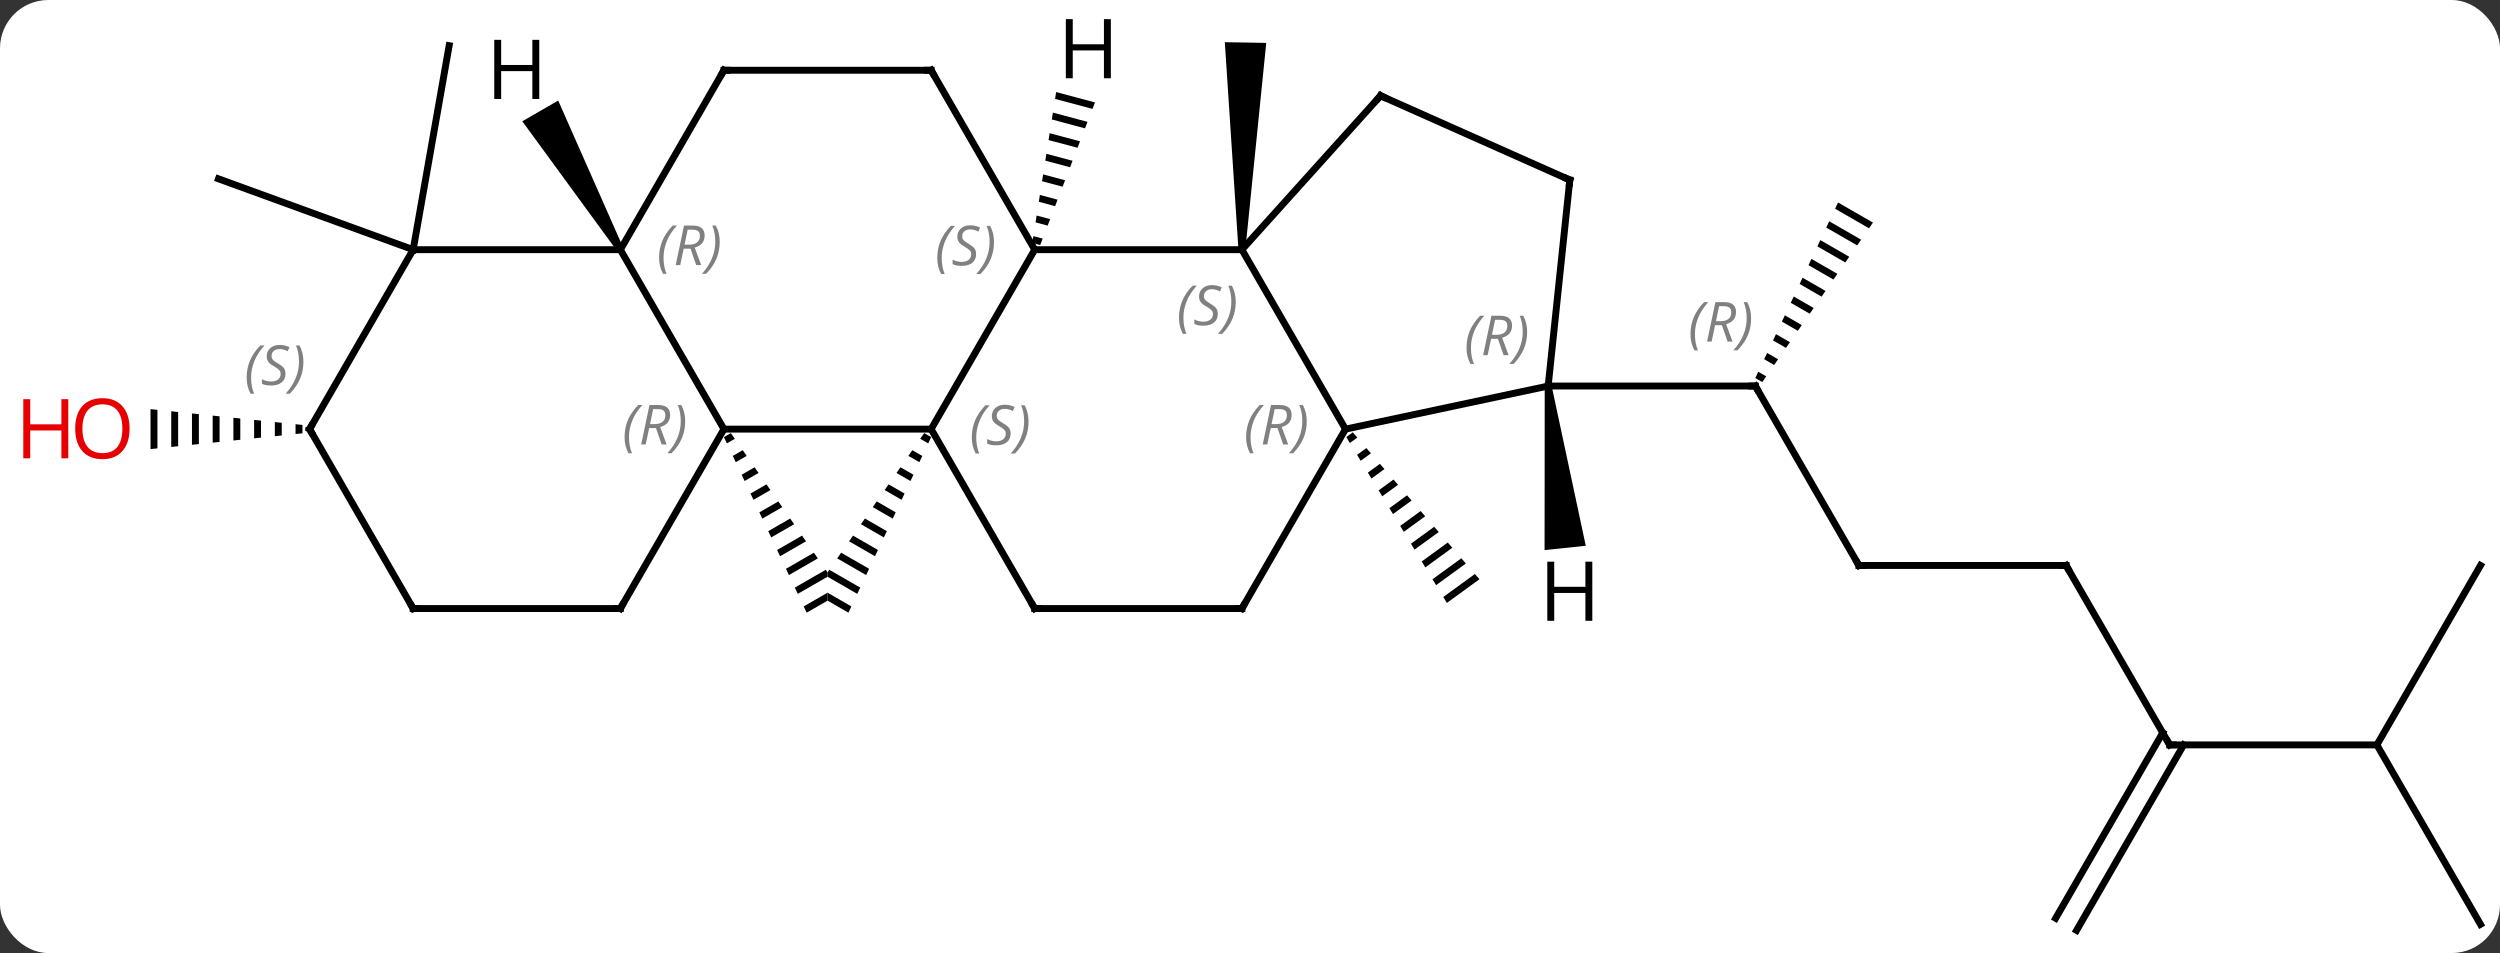 <svg width="362" viewBox="0 0 362 138" style="fill-opacity:1; color-rendering:auto; color-interpolation:auto; text-rendering:auto; stroke:black; stroke-linecap:square; stroke-miterlimit:10; shape-rendering:auto; stroke-opacity:1; fill:black; stroke-dasharray:none; font-weight:normal; stroke-width:1; font-family:'Open Sans'; font-style:normal; stroke-linejoin:miter; font-size:12; stroke-dashoffset:0; image-rendering:auto;" height="138" class="cas-substance-image" xmlns:xlink="http://www.w3.org/1999/xlink" xmlns="http://www.w3.org/2000/svg"><rect x="0" y="0" width="362" height="138" fill="#333333" stroke="none"/><svg class="cas-substance-single-component"><rect y="0" x="0" width="362" stroke="none" ry="7" rx="7" height="138" fill="white" class="cas-substance-group"/><svg y="0" x="0" width="362" viewBox="0 0 362 138" style="fill:black;" height="138" class="cas-substance-single-component-image"><svg><g><g transform="translate(187,70)" style="text-rendering:geometricPrecision; color-rendering:optimizeQuality; color-interpolation:linearRGB; stroke-linecap:butt; image-rendering:optimizeQuality;"><path style="stroke:none;" d="M-6.673 -33.837 L-7.673 -33.855 L-9.648 -63.892 L-3.648 -63.788 Z"/><line y2="-33.846" y1="-44.106" x2="-127.173" x1="-155.364" style="fill:none;"/><line y2="-33.846" y1="-63.39" x2="-127.173" x1="-121.962" style="fill:none;"/><path style="stroke:none;" d="M8.886 -7.397 L7.943 -6.711 L7.943 -6.711 L8.463 -5.854 L9.541 -6.638 L9.541 -6.638 L8.886 -7.397 ZM10.851 -5.119 L9.503 -4.138 L9.503 -4.138 L10.024 -3.281 L11.506 -4.359 L10.851 -5.119 ZM12.816 -2.84 L11.064 -1.565 L11.064 -1.565 L11.584 -0.708 L13.47 -2.08 L12.816 -2.84 ZM14.78 -0.561 L12.624 1.008 L13.145 1.865 L15.435 0.199 L14.78 -0.561 ZM16.745 1.718 L14.185 3.581 L14.705 4.438 L14.705 4.438 L17.4 2.478 L16.745 1.718 ZM18.71 3.997 L15.746 6.154 L15.746 6.154 L16.266 7.011 L16.266 7.011 L19.365 4.757 L18.71 3.997 ZM20.674 6.276 L17.306 8.727 L17.306 8.727 L17.826 9.584 L17.826 9.584 L21.329 7.036 L20.674 6.276 ZM22.639 8.555 L18.867 11.3 L18.867 11.3 L19.387 12.157 L23.294 9.315 L23.294 9.315 L22.639 8.555 ZM24.604 10.834 L20.427 13.873 L20.948 14.73 L20.948 14.73 L25.259 11.594 L25.259 11.594 L24.604 10.834 ZM26.569 13.113 L21.988 16.446 L21.988 16.446 L22.508 17.303 L22.508 17.303 L27.224 13.873 L26.569 13.113 Z"/><path style="stroke:none;" d="M-144.204 -8.574 L-144.204 -7.152 L-143.204 -7.256 L-143.204 -8.47 L-144.204 -8.574 ZM-147.204 -8.886 L-147.204 -6.84 L-146.204 -6.944 L-146.204 -8.782 L-147.204 -8.886 ZM-150.204 -9.197 L-150.204 -6.529 L-149.204 -6.633 L-149.204 -9.094 L-150.204 -9.197 ZM-153.204 -9.509 L-153.204 -6.217 L-152.204 -6.321 L-152.204 -9.405 L-153.204 -9.509 ZM-156.204 -9.821 L-156.204 -5.905 L-155.204 -6.009 L-155.204 -9.717 L-156.204 -9.821 ZM-159.204 -10.133 L-159.204 -5.593 L-158.204 -5.697 L-158.204 -10.029 L-159.204 -10.133 ZM-162.204 -10.444 L-162.204 -5.282 L-161.204 -5.386 L-161.204 -10.34 L-162.204 -10.444 ZM-165.204 -10.756 L-165.204 -4.97 L-164.204 -5.074 L-164.204 -10.652 L-165.204 -10.756 Z"/><line y2="11.88" y1="-14.103" x2="82.173" x1="67.173" style="fill:none;"/><path style="stroke:none;" d="M79.15 -40.682 L78.722 -39.774 L83.633 -36.943 L84.205 -37.767 L79.15 -40.682 ZM77.867 -37.959 L77.439 -37.05 L81.915 -34.469 L82.488 -35.294 L77.867 -37.959 ZM76.583 -35.235 L76.155 -34.327 L76.155 -34.327 L80.198 -31.995 L80.771 -32.82 L80.771 -32.82 L76.583 -35.235 ZM75.299 -32.511 L74.871 -31.603 L78.481 -29.521 L79.054 -30.346 L75.299 -32.511 ZM74.015 -29.787 L73.587 -28.879 L73.587 -28.879 L76.764 -27.047 L76.764 -27.047 L77.336 -27.872 L77.336 -27.872 L74.015 -29.787 ZM72.731 -27.063 L72.303 -26.155 L75.047 -24.573 L75.619 -25.398 L72.731 -27.063 ZM71.447 -24.34 L71.019 -23.432 L73.33 -22.099 L73.902 -22.924 L71.447 -24.34 ZM70.163 -21.616 L69.735 -20.708 L71.613 -19.625 L72.185 -20.45 L70.163 -21.616 ZM68.879 -18.892 L68.451 -17.984 L69.895 -17.151 L69.895 -17.151 L70.468 -17.976 L68.879 -18.892 ZM67.596 -16.168 L67.168 -15.26 L68.178 -14.678 L68.751 -15.502 L67.596 -16.168 Z"/><line y2="-14.103" y1="-14.103" x2="37.173" x1="67.173" style="fill:none;"/><line y2="11.88" y1="11.88" x2="112.173" x1="82.173" style="fill:none;"/><line y2="37.86" y1="11.88" x2="127.173" x1="112.173" style="fill:none;"/><line y2="37.86" y1="37.86" x2="157.173" x1="127.173" style="fill:none;"/><line y2="62.965" y1="36.11" x2="110.657" x1="126.163" style="fill:none;"/><line y2="64.715" y1="37.86" x2="113.689" x1="129.194" style="fill:none;"/><line y2="63.84" y1="37.86" x2="172.173" x1="157.173" style="fill:none;"/><line y2="11.88" y1="37.86" x2="172.173" x1="157.173" style="fill:none;"/><line y2="-7.863" y1="-7.863" x2="-82.173" x1="-52.173" style="fill:none;"/><line y2="-33.846" y1="-7.863" x2="-37.173" x1="-52.173" style="fill:none;"/><path style="stroke:none;" d="M-53.178 -7.288 L-53.751 -6.464 L-52.596 -5.798 L-52.168 -6.706 L-53.178 -7.288 ZM-54.895 -4.814 L-55.468 -3.99 L-53.88 -3.074 L-53.452 -3.982 L-53.452 -3.982 L-54.895 -4.814 ZM-56.613 -2.341 L-57.185 -1.516 L-57.185 -1.516 L-55.163 -0.35 L-54.735 -1.258 L-56.613 -2.341 ZM-58.33 0.133 L-58.902 0.958 L-56.447 2.374 L-56.019 1.466 L-58.33 0.133 ZM-60.047 2.607 L-60.619 3.432 L-57.731 5.097 L-57.303 4.189 L-60.047 2.607 ZM-61.764 5.081 L-62.336 5.906 L-59.015 7.821 L-58.587 6.913 L-61.764 5.081 ZM-63.481 7.555 L-64.053 8.38 L-64.053 8.38 L-60.299 10.545 L-59.871 9.637 L-63.481 7.555 ZM-65.198 10.029 L-65.771 10.854 L-61.583 13.269 L-61.155 12.361 L-65.198 10.029 ZM-66.915 12.503 L-67.173 12.874 L-67.173 13.509 L-62.867 15.992 L-62.438 15.085 L-66.915 12.503 ZM-67.173 15.818 L-67.173 16.973 L-64.15 18.716 L-63.722 17.808 L-63.722 17.808 L-67.173 15.818 Z"/><line y2="18.117" y1="-7.863" x2="-37.173" x1="-52.173" style="fill:none;"/><path style="stroke:none;" d="M-81.168 -7.288 L-82.178 -6.706 L-81.75 -5.798 L-80.595 -6.464 L-81.168 -7.288 ZM-79.451 -4.814 L-80.894 -3.982 L-80.466 -3.074 L-78.878 -3.99 L-79.451 -4.814 ZM-77.733 -2.341 L-79.611 -1.258 L-79.183 -0.35 L-77.161 -1.516 L-77.733 -2.341 ZM-76.016 0.133 L-78.327 1.466 L-77.899 2.374 L-75.444 0.958 L-76.016 0.133 ZM-74.299 2.607 L-77.043 4.189 L-76.615 5.097 L-73.727 3.432 L-74.299 2.607 ZM-72.582 5.081 L-75.759 6.913 L-75.331 7.821 L-72.01 5.906 L-72.582 5.081 ZM-70.865 7.555 L-74.475 9.637 L-74.047 10.545 L-70.292 8.38 L-70.865 7.555 ZM-69.148 10.029 L-73.191 12.361 L-72.763 13.269 L-68.575 10.854 L-69.148 10.029 ZM-67.43 12.503 L-71.907 15.085 L-71.48 15.992 L-67.173 13.509 L-67.173 12.874 L-67.43 12.503 ZM-67.173 15.818 L-70.624 17.808 L-70.624 17.808 L-70.196 18.716 L-67.173 16.973 L-67.173 15.818 Z"/><line y2="-33.846" y1="-7.863" x2="-97.173" x1="-82.173" style="fill:none;"/><line y2="18.117" y1="-7.863" x2="-97.173" x1="-82.173" style="fill:none;"/><line y2="-33.846" y1="-33.846" x2="-7.173" x1="-37.173" style="fill:none;"/><line y2="-59.826" y1="-33.846" x2="-52.173" x1="-37.173" style="fill:none;"/><line y2="18.117" y1="18.117" x2="-7.173" x1="-37.173" style="fill:none;"/><line y2="-33.846" y1="-33.846" x2="-127.173" x1="-97.173" style="fill:none;"/><line y2="-59.826" y1="-33.846" x2="-82.173" x1="-97.173" style="fill:none;"/><line y2="18.117" y1="18.117" x2="-127.173" x1="-97.173" style="fill:none;"/><line y2="-7.863" y1="-33.846" x2="7.827" x1="-7.173" style="fill:none;"/><line y2="-56.139" y1="-33.846" x2="12.903" x1="-7.173" style="fill:none;"/><line y2="-59.826" y1="-59.826" x2="-82.173" x1="-52.173" style="fill:none;"/><line y2="-7.863" y1="18.117" x2="7.827" x1="-7.173" style="fill:none;"/><line y2="-7.863" y1="-33.846" x2="-142.173" x1="-127.173" style="fill:none;"/><line y2="-7.863" y1="18.117" x2="-142.173" x1="-127.173" style="fill:none;"/><line y2="-14.103" y1="-7.863" x2="37.173" x1="7.827" style="fill:none;"/><line y2="-43.938" y1="-56.139" x2="40.308" x1="12.903" style="fill:none;"/><line y2="-43.938" y1="-14.103" x2="40.308" x1="37.173" style="fill:none;"/><path style="stroke:none;" d="M-34.071 -56.672 L-34.227 -55.679 L-34.227 -55.679 L-28.806 -54.232 L-28.806 -54.232 L-28.445 -55.171 L-28.445 -55.171 L-34.071 -56.672 ZM-34.541 -53.692 L-34.698 -52.699 L-34.698 -52.699 L-29.889 -51.415 L-29.528 -52.354 L-29.528 -52.354 L-34.541 -53.692 ZM-35.012 -50.712 L-35.169 -49.718 L-35.169 -49.718 L-30.971 -48.598 L-30.971 -48.598 L-30.61 -49.537 L-30.61 -49.537 L-35.012 -50.712 ZM-35.483 -47.732 L-35.64 -46.738 L-35.64 -46.738 L-32.054 -45.781 L-32.054 -45.781 L-31.693 -46.72 L-35.483 -47.732 ZM-35.954 -44.751 L-36.111 -43.758 L-36.111 -43.758 L-33.136 -42.964 L-33.136 -42.964 L-32.775 -43.903 L-32.775 -43.903 L-35.954 -44.751 ZM-36.425 -41.771 L-36.581 -40.778 L-36.581 -40.778 L-34.219 -40.147 L-34.219 -40.147 L-33.858 -41.086 L-36.425 -41.771 ZM-36.895 -38.791 L-37.052 -37.798 L-35.301 -37.33 L-34.94 -38.269 L-34.94 -38.269 L-36.895 -38.791 ZM-37.366 -35.811 L-37.523 -34.817 L-37.523 -34.817 L-36.384 -34.513 L-36.384 -34.513 L-36.023 -35.452 L-36.023 -35.452 L-37.366 -35.811 Z"/><path style="stroke:none;" d="M-96.74 -34.096 L-97.606 -33.596 L-111.371 -52.438 L-106.175 -55.438 Z"/><path style="stroke:none;" d="M36.676 -14.051 L37.67 -14.155 L42.62 9.026 L36.653 9.653 Z"/></g><g transform="translate(187,70)" style="fill:rgb(230,0,0); text-rendering:geometricPrecision; color-rendering:optimizeQuality; image-rendering:optimizeQuality; font-family:'Open Sans'; stroke:rgb(230,0,0); color-interpolation:linearRGB;"><path style="stroke:none;" d="M-168.236 -7.933 Q-168.236 -5.871 -169.275 -4.691 Q-170.314 -3.511 -172.157 -3.511 Q-174.048 -3.511 -175.079 -4.676 Q-176.111 -5.84 -176.111 -7.949 Q-176.111 -10.043 -175.079 -11.191 Q-174.048 -12.34 -172.157 -12.34 Q-170.298 -12.34 -169.267 -11.168 Q-168.236 -9.996 -168.236 -7.933 ZM-175.064 -7.933 Q-175.064 -6.199 -174.321 -5.293 Q-173.579 -4.386 -172.157 -4.386 Q-170.736 -4.386 -170.009 -5.285 Q-169.282 -6.183 -169.282 -7.933 Q-169.282 -9.668 -170.009 -10.558 Q-170.736 -11.449 -172.157 -11.449 Q-173.579 -11.449 -174.321 -10.55 Q-175.064 -9.652 -175.064 -7.933 Z"/><path style="stroke:none;" d="M-177.111 -3.636 L-178.111 -3.636 L-178.111 -7.668 L-182.626 -7.668 L-182.626 -3.636 L-183.626 -3.636 L-183.626 -12.199 L-182.626 -12.199 L-182.626 -8.558 L-178.111 -8.558 L-178.111 -12.199 L-177.111 -12.199 L-177.111 -3.636 Z"/></g><g transform="translate(187,70)" style="stroke-linecap:butt; text-rendering:geometricPrecision; color-rendering:optimizeQuality; image-rendering:optimizeQuality; font-family:'Open Sans'; color-interpolation:linearRGB; stroke-miterlimit:5;"><path style="fill:none;" d="M67.423 -13.67 L67.173 -14.103 L66.673 -14.103"/></g><g transform="translate(187,70)" style="stroke-linecap:butt; font-size:8.4px; fill:gray; text-rendering:geometricPrecision; image-rendering:optimizeQuality; color-rendering:optimizeQuality; font-family:'Open Sans'; font-style:italic; stroke:gray; color-interpolation:linearRGB; stroke-miterlimit:5;"><path style="stroke:none;" d="M57.784 -21.599 Q57.784 -22.927 58.253 -24.052 Q58.722 -25.177 59.753 -26.255 L60.362 -26.255 Q59.394 -25.193 58.909 -24.021 Q58.425 -22.849 58.425 -21.615 Q58.425 -20.287 58.862 -19.271 L58.347 -19.271 Q57.784 -20.302 57.784 -21.599 ZM61.344 -22.912 L60.844 -20.537 L60.188 -20.537 L61.391 -26.255 L62.641 -26.255 Q64.376 -26.255 64.376 -24.818 Q64.376 -23.459 62.938 -23.068 L63.876 -20.537 L63.157 -20.537 L62.329 -22.912 L61.344 -22.912 ZM61.922 -25.662 Q61.532 -23.74 61.469 -23.49 L62.126 -23.49 Q62.876 -23.49 63.282 -23.818 Q63.688 -24.146 63.688 -24.771 Q63.688 -25.24 63.43 -25.451 Q63.172 -25.662 62.579 -25.662 L61.922 -25.662 ZM66.562 -23.912 Q66.562 -22.584 66.085 -21.451 Q65.609 -20.318 64.593 -19.271 L63.983 -19.271 Q65.921 -21.427 65.921 -23.912 Q65.921 -25.24 65.484 -26.255 L65.999 -26.255 Q66.562 -25.193 66.562 -23.912 Z"/><path style="fill:none; stroke:black;" d="M81.923 11.447 L82.173 11.88 L82.673 11.88"/><path style="fill:none; stroke:black;" d="M111.673 11.88 L112.173 11.88 L112.423 12.313"/><path style="fill:none; stroke:black;" d="M126.923 37.427 L127.173 37.86 L127.673 37.86"/><path style="stroke:none;" d="M-46.282 -6.66 Q-46.282 -7.988 -45.813 -9.113 Q-45.344 -10.238 -44.313 -11.316 L-43.703 -11.316 Q-44.672 -10.254 -45.157 -9.082 Q-45.641 -7.91 -45.641 -6.676 Q-45.641 -5.348 -45.203 -4.332 L-45.719 -4.332 Q-46.282 -5.363 -46.282 -6.66 ZM-40.659 -7.254 Q-40.659 -6.426 -41.206 -5.973 Q-41.753 -5.519 -42.753 -5.519 Q-43.159 -5.519 -43.471 -5.574 Q-43.784 -5.629 -44.065 -5.769 L-44.065 -6.426 Q-43.44 -6.098 -42.737 -6.098 Q-42.112 -6.098 -41.737 -6.394 Q-41.362 -6.691 -41.362 -7.207 Q-41.362 -7.519 -41.565 -7.746 Q-41.768 -7.973 -42.331 -8.301 Q-42.925 -8.629 -43.151 -8.957 Q-43.378 -9.285 -43.378 -9.738 Q-43.378 -10.473 -42.862 -10.934 Q-42.346 -11.395 -41.503 -11.395 Q-41.128 -11.395 -40.792 -11.316 Q-40.456 -11.238 -40.081 -11.066 L-40.346 -10.473 Q-40.596 -10.629 -40.917 -10.715 Q-41.237 -10.801 -41.503 -10.801 Q-42.034 -10.801 -42.354 -10.527 Q-42.675 -10.254 -42.675 -9.785 Q-42.675 -9.582 -42.604 -9.434 Q-42.534 -9.285 -42.393 -9.152 Q-42.253 -9.02 -41.831 -8.77 Q-41.268 -8.426 -41.065 -8.23 Q-40.862 -8.035 -40.761 -7.801 Q-40.659 -7.566 -40.659 -7.254 ZM-38.065 -8.973 Q-38.065 -7.644 -38.541 -6.512 Q-39.018 -5.379 -40.033 -4.332 L-40.643 -4.332 Q-38.705 -6.488 -38.705 -8.973 Q-38.705 -10.301 -39.143 -11.316 L-38.627 -11.316 Q-38.065 -10.254 -38.065 -8.973 Z"/><path style="stroke:none;" d="M-96.562 -6.699 Q-96.562 -8.027 -96.093 -9.152 Q-95.624 -10.277 -94.593 -11.355 L-93.984 -11.355 Q-94.952 -10.293 -95.437 -9.121 Q-95.921 -7.949 -95.921 -6.715 Q-95.921 -5.387 -95.484 -4.371 L-95.999 -4.371 Q-96.562 -5.402 -96.562 -6.699 ZM-93.002 -8.012 L-93.502 -5.637 L-94.158 -5.637 L-92.955 -11.355 L-91.705 -11.355 Q-89.97 -11.355 -89.97 -9.918 Q-89.97 -8.559 -91.408 -8.168 L-90.47 -5.637 L-91.189 -5.637 L-92.017 -8.012 L-93.002 -8.012 ZM-92.424 -10.762 Q-92.814 -8.84 -92.877 -8.59 L-92.22 -8.59 Q-91.47 -8.59 -91.064 -8.918 Q-90.658 -9.246 -90.658 -9.871 Q-90.658 -10.34 -90.916 -10.551 Q-91.174 -10.762 -91.767 -10.762 L-92.424 -10.762 ZM-87.784 -9.012 Q-87.784 -7.684 -88.261 -6.551 Q-88.737 -5.418 -89.753 -4.371 L-90.362 -4.371 Q-88.425 -6.527 -88.425 -9.012 Q-88.425 -10.34 -88.862 -11.355 L-88.347 -11.355 Q-87.784 -10.293 -87.784 -9.012 Z"/><path style="stroke:none;" d="M-51.282 -32.643 Q-51.282 -33.971 -50.813 -35.096 Q-50.344 -36.221 -49.313 -37.299 L-48.703 -37.299 Q-49.672 -36.236 -50.157 -35.065 Q-50.641 -33.893 -50.641 -32.658 Q-50.641 -31.33 -50.203 -30.314 L-50.719 -30.314 Q-51.282 -31.346 -51.282 -32.643 ZM-45.659 -33.236 Q-45.659 -32.408 -46.206 -31.955 Q-46.753 -31.502 -47.753 -31.502 Q-48.159 -31.502 -48.471 -31.557 Q-48.784 -31.611 -49.065 -31.752 L-49.065 -32.408 Q-48.44 -32.08 -47.737 -32.08 Q-47.112 -32.08 -46.737 -32.377 Q-46.362 -32.674 -46.362 -33.19 Q-46.362 -33.502 -46.565 -33.729 Q-46.768 -33.955 -47.331 -34.283 Q-47.925 -34.611 -48.151 -34.94 Q-48.378 -35.268 -48.378 -35.721 Q-48.378 -36.455 -47.862 -36.916 Q-47.346 -37.377 -46.503 -37.377 Q-46.128 -37.377 -45.792 -37.299 Q-45.456 -37.221 -45.081 -37.049 L-45.346 -36.455 Q-45.596 -36.611 -45.917 -36.697 Q-46.237 -36.783 -46.503 -36.783 Q-47.034 -36.783 -47.354 -36.51 Q-47.675 -36.236 -47.675 -35.768 Q-47.675 -35.565 -47.604 -35.416 Q-47.534 -35.268 -47.393 -35.135 Q-47.253 -35.002 -46.831 -34.752 Q-46.268 -34.408 -46.065 -34.213 Q-45.862 -34.018 -45.761 -33.783 Q-45.659 -33.549 -45.659 -33.236 ZM-43.065 -34.955 Q-43.065 -33.627 -43.541 -32.494 Q-44.018 -31.361 -45.033 -30.314 L-45.643 -30.314 Q-43.705 -32.471 -43.705 -34.955 Q-43.705 -36.283 -44.143 -37.299 L-43.627 -37.299 Q-43.065 -36.236 -43.065 -34.955 Z"/><path style="fill:none; stroke:black;" d="M-37.423 17.684 L-37.173 18.117 L-36.673 18.117"/><path style="stroke:none;" d="M-91.562 -32.682 Q-91.562 -34.01 -91.093 -35.135 Q-90.624 -36.26 -89.593 -37.338 L-88.984 -37.338 Q-89.952 -36.275 -90.437 -35.104 Q-90.921 -33.932 -90.921 -32.697 Q-90.921 -31.369 -90.484 -30.354 L-90.999 -30.354 Q-91.562 -31.385 -91.562 -32.682 ZM-88.002 -33.994 L-88.502 -31.619 L-89.158 -31.619 L-87.955 -37.338 L-86.705 -37.338 Q-84.97 -37.338 -84.97 -35.9 Q-84.97 -34.541 -86.408 -34.15 L-85.47 -31.619 L-86.189 -31.619 L-87.017 -33.994 L-88.002 -33.994 ZM-87.424 -36.744 Q-87.814 -34.822 -87.877 -34.572 L-87.22 -34.572 Q-86.47 -34.572 -86.064 -34.9 Q-85.658 -35.229 -85.658 -35.854 Q-85.658 -36.322 -85.916 -36.533 Q-86.174 -36.744 -86.767 -36.744 L-87.424 -36.744 ZM-82.784 -34.994 Q-82.784 -33.666 -83.261 -32.533 Q-83.737 -31.4 -84.753 -30.354 L-85.362 -30.354 Q-83.425 -32.51 -83.425 -34.994 Q-83.425 -36.322 -83.862 -37.338 L-83.347 -37.338 Q-82.784 -36.275 -82.784 -34.994 Z"/><path style="fill:none; stroke:black;" d="M-96.923 17.684 L-97.173 18.117 L-97.673 18.117"/><path style="stroke:none;" d="M-16.282 -23.983 Q-16.282 -25.311 -15.813 -26.436 Q-15.344 -27.561 -14.313 -28.639 L-13.704 -28.639 Q-14.672 -27.576 -15.157 -26.405 Q-15.641 -25.233 -15.641 -23.998 Q-15.641 -22.67 -15.204 -21.655 L-15.719 -21.655 Q-16.282 -22.686 -16.282 -23.983 ZM-10.659 -24.576 Q-10.659 -23.748 -11.206 -23.295 Q-11.753 -22.842 -12.753 -22.842 Q-13.159 -22.842 -13.472 -22.897 Q-13.784 -22.951 -14.065 -23.092 L-14.065 -23.748 Q-13.44 -23.42 -12.737 -23.42 Q-12.112 -23.42 -11.737 -23.717 Q-11.362 -24.014 -11.362 -24.53 Q-11.362 -24.842 -11.565 -25.069 Q-11.768 -25.295 -12.331 -25.623 Q-12.925 -25.951 -13.151 -26.28 Q-13.378 -26.608 -13.378 -27.061 Q-13.378 -27.795 -12.862 -28.256 Q-12.347 -28.717 -11.503 -28.717 Q-11.128 -28.717 -10.792 -28.639 Q-10.456 -28.561 -10.081 -28.389 L-10.347 -27.795 Q-10.597 -27.951 -10.917 -28.037 Q-11.237 -28.123 -11.503 -28.123 Q-12.034 -28.123 -12.354 -27.85 Q-12.675 -27.576 -12.675 -27.108 Q-12.675 -26.905 -12.604 -26.756 Q-12.534 -26.608 -12.393 -26.475 Q-12.253 -26.342 -11.831 -26.092 Q-11.268 -25.748 -11.065 -25.553 Q-10.862 -25.358 -10.761 -25.123 Q-10.659 -24.889 -10.659 -24.576 ZM-8.065 -26.295 Q-8.065 -24.967 -8.541 -23.834 Q-9.018 -22.701 -10.033 -21.655 L-10.643 -21.655 Q-8.705 -23.811 -8.705 -26.295 Q-8.705 -27.623 -9.143 -28.639 L-8.627 -28.639 Q-8.065 -27.576 -8.065 -26.295 Z"/><path style="fill:none; stroke:black;" d="M-51.923 -59.393 L-52.173 -59.826 L-52.673 -59.826"/><path style="fill:none; stroke:black;" d="M-7.673 18.117 L-7.173 18.117 L-6.923 17.684"/><path style="fill:none; stroke:black;" d="M-82.423 -59.393 L-82.173 -59.826 L-81.673 -59.826"/><path style="fill:none; stroke:black;" d="M-126.673 18.117 L-127.173 18.117 L-127.423 17.684"/><path style="stroke:none;" d="M-6.562 -6.699 Q-6.562 -8.027 -6.093 -9.152 Q-5.624 -10.277 -4.593 -11.355 L-3.983 -11.355 Q-4.952 -10.293 -5.437 -9.121 Q-5.921 -7.949 -5.921 -6.715 Q-5.921 -5.387 -5.484 -4.371 L-5.999 -4.371 Q-6.562 -5.402 -6.562 -6.699 ZM-3.002 -8.012 L-3.502 -5.637 L-4.158 -5.637 L-2.955 -11.355 L-1.705 -11.355 Q0.03 -11.355 0.03 -9.918 Q0.03 -8.559 -1.408 -8.168 L-0.47 -5.637 L-1.189 -5.637 L-2.017 -8.012 L-3.002 -8.012 ZM-2.424 -10.762 Q-2.814 -8.84 -2.877 -8.59 L-2.22 -8.59 Q-1.47 -8.59 -1.064 -8.918 Q-0.658 -9.246 -0.658 -9.871 Q-0.658 -10.34 -0.916 -10.551 Q-1.173 -10.762 -1.767 -10.762 L-2.424 -10.762 ZM2.216 -9.012 Q2.216 -7.684 1.739 -6.551 Q1.262 -5.418 0.247 -4.371 L-0.362 -4.371 Q1.575 -6.527 1.575 -9.012 Q1.575 -10.34 1.137 -11.355 L1.653 -11.355 Q2.216 -10.293 2.216 -9.012 Z"/><path style="fill:none; stroke:black;" d="M12.568 -55.767 L12.903 -56.139 L13.36 -55.936"/><path style="fill:none; stroke:black;" d="M-141.923 -8.296 L-142.173 -7.863 L-141.923 -7.43"/><path style="stroke:none;" d="M-151.282 -15.32 Q-151.282 -16.648 -150.813 -17.773 Q-150.345 -18.898 -149.313 -19.976 L-148.704 -19.976 Q-149.673 -18.914 -150.157 -17.742 Q-150.641 -16.57 -150.641 -15.335 Q-150.641 -14.007 -150.204 -12.992 L-150.72 -12.992 Q-151.282 -14.023 -151.282 -15.32 ZM-145.659 -15.914 Q-145.659 -15.085 -146.206 -14.632 Q-146.753 -14.179 -147.753 -14.179 Q-148.159 -14.179 -148.472 -14.234 Q-148.784 -14.289 -149.066 -14.429 L-149.066 -15.085 Q-148.441 -14.757 -147.738 -14.757 Q-147.113 -14.757 -146.738 -15.054 Q-146.363 -15.351 -146.363 -15.867 Q-146.363 -16.179 -146.566 -16.406 Q-146.769 -16.632 -147.331 -16.96 Q-147.925 -17.289 -148.152 -17.617 Q-148.378 -17.945 -148.378 -18.398 Q-148.378 -19.132 -147.863 -19.593 Q-147.347 -20.054 -146.503 -20.054 Q-146.128 -20.054 -145.792 -19.976 Q-145.456 -19.898 -145.081 -19.726 L-145.347 -19.132 Q-145.597 -19.289 -145.917 -19.375 Q-146.238 -19.46 -146.503 -19.46 Q-147.034 -19.46 -147.355 -19.187 Q-147.675 -18.914 -147.675 -18.445 Q-147.675 -18.242 -147.605 -18.093 Q-147.534 -17.945 -147.394 -17.812 Q-147.253 -17.679 -146.831 -17.429 Q-146.269 -17.085 -146.066 -16.89 Q-145.863 -16.695 -145.761 -16.46 Q-145.659 -16.226 -145.659 -15.914 ZM-143.065 -17.632 Q-143.065 -16.304 -143.542 -15.171 Q-144.018 -14.039 -145.034 -12.992 L-145.643 -12.992 Q-143.706 -15.148 -143.706 -17.632 Q-143.706 -18.96 -144.143 -19.976 L-143.627 -19.976 Q-143.065 -18.914 -143.065 -17.632 Z"/><path style="stroke:none;" d="M25.353 -19.63 Q25.353 -20.958 25.821 -22.083 Q26.29 -23.208 27.321 -24.286 L27.931 -24.286 Q26.962 -23.224 26.478 -22.052 Q25.993 -20.88 25.993 -19.645 Q25.993 -18.317 26.431 -17.302 L25.915 -17.302 Q25.353 -18.333 25.353 -19.63 ZM28.913 -20.942 L28.413 -18.567 L27.756 -18.567 L28.959 -24.286 L30.209 -24.286 Q31.944 -24.286 31.944 -22.849 Q31.944 -21.489 30.506 -21.099 L31.444 -18.567 L30.725 -18.567 L29.897 -20.942 L28.913 -20.942 ZM29.491 -23.692 Q29.1 -21.77 29.038 -21.52 L29.694 -21.52 Q30.444 -21.52 30.85 -21.849 Q31.256 -22.177 31.256 -22.802 Q31.256 -23.27 30.999 -23.481 Q30.741 -23.692 30.147 -23.692 L29.491 -23.692 ZM34.13 -21.942 Q34.13 -20.614 33.653 -19.481 Q33.177 -18.349 32.161 -17.302 L31.552 -17.302 Q33.489 -19.458 33.489 -21.942 Q33.489 -23.27 33.052 -24.286 L33.567 -24.286 Q34.13 -23.224 34.13 -21.942 Z"/><path style="fill:none; stroke:black;" d="M39.851 -44.141 L40.308 -43.938 L40.256 -43.441"/></g><g transform="translate(187,70)" style="stroke-linecap:butt; text-rendering:geometricPrecision; color-rendering:optimizeQuality; image-rendering:optimizeQuality; font-family:'Open Sans'; color-interpolation:linearRGB; stroke-miterlimit:5;"><path style="stroke:none;" d="M-26.151 -58.667 L-27.151 -58.667 L-27.151 -62.698 L-31.667 -62.698 L-31.667 -58.667 L-32.667 -58.667 L-32.667 -67.229 L-31.667 -67.229 L-31.667 -63.589 L-27.151 -63.589 L-27.151 -67.229 L-26.151 -67.229 L-26.151 -58.667 Z"/><path style="stroke:none;" d="M-108.915 -55.67 L-109.915 -55.67 L-109.915 -59.701 L-114.431 -59.701 L-114.431 -55.67 L-115.431 -55.67 L-115.431 -64.232 L-114.431 -64.232 L-114.431 -60.592 L-109.915 -60.592 L-109.915 -64.232 L-108.915 -64.232 L-108.915 -55.67 Z"/><path style="stroke:none;" d="M43.566 19.891 L42.566 19.891 L42.566 15.86 L38.05 15.86 L38.05 19.891 L37.05 19.891 L37.05 11.329 L38.05 11.329 L38.05 14.969 L42.566 14.969 L42.566 11.329 L43.566 11.329 L43.566 19.891 Z"/></g></g></svg></svg></svg></svg>